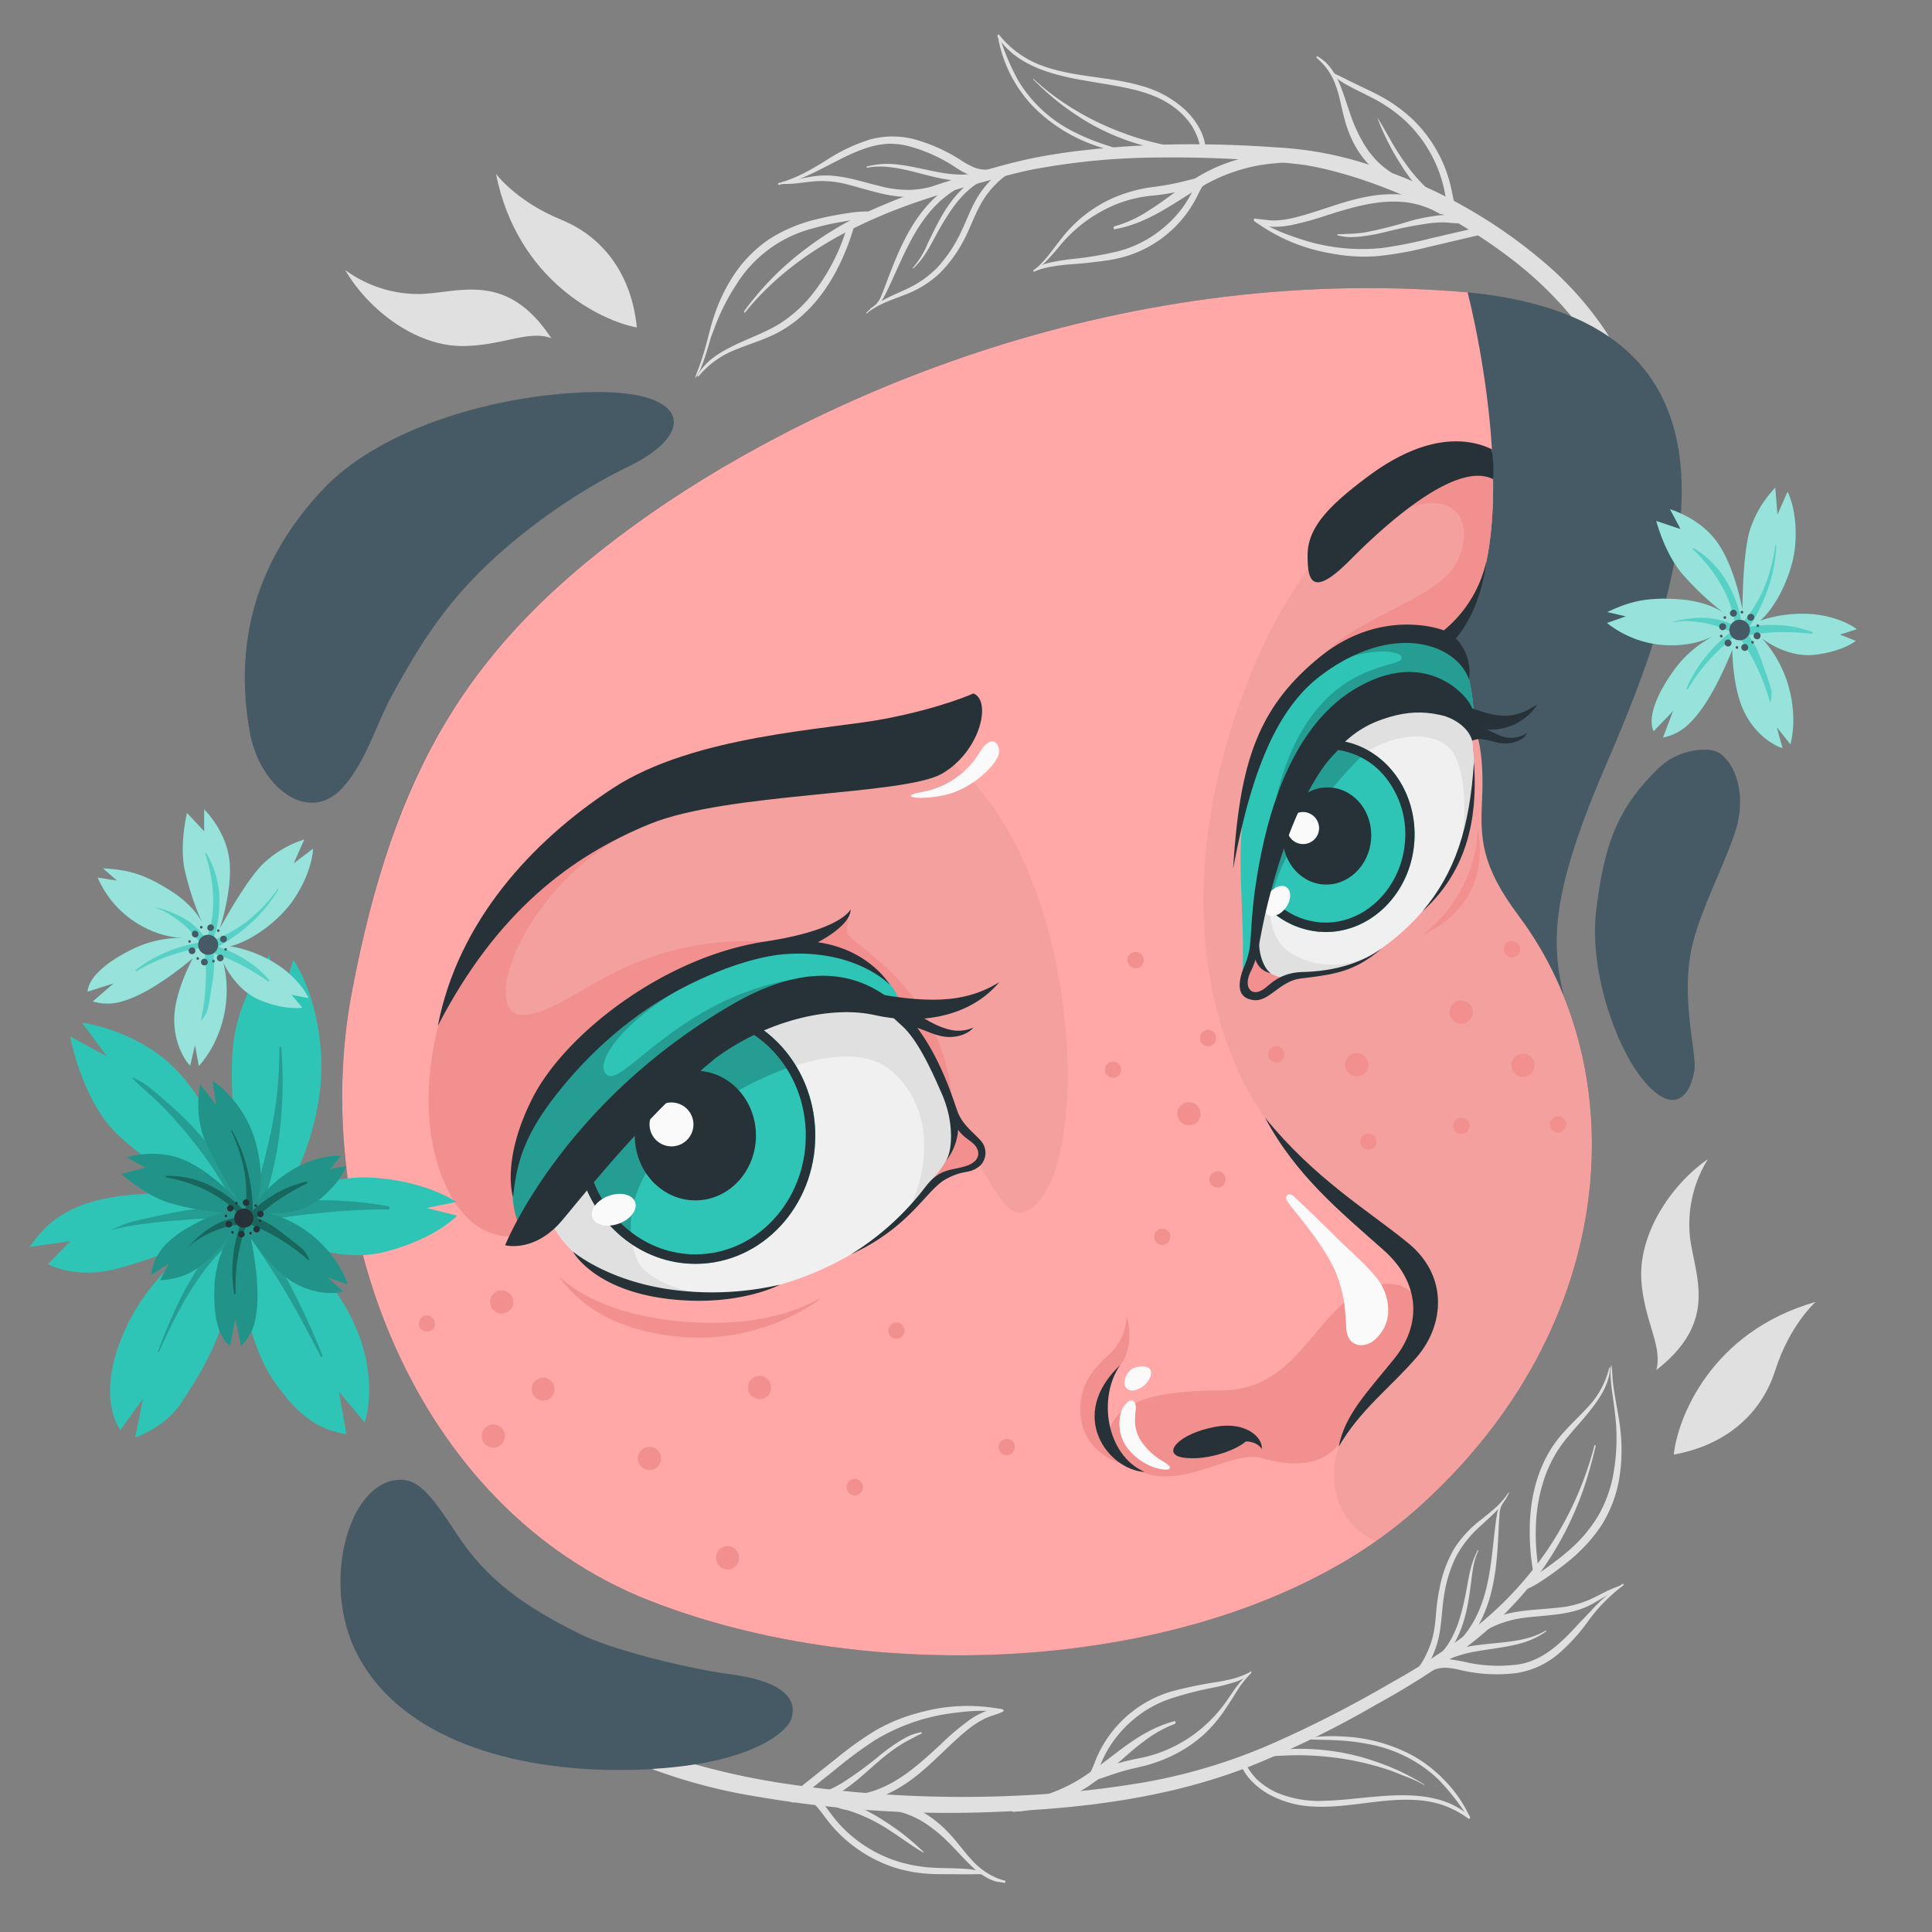 <svg xmlns="http://www.w3.org/2000/svg" viewBox="0 0 500 500"><rect x="0" y="0" width="500" height="500" fill="#808080" stroke="none"/><g id="freepik--Background--inject-143"><g id="freepik--background--inject-143"><path d="M429.6,198.46c-11.57,11-14.48,21-16.48,36.94-1.89,15.09,4.55,34.33,11.59,43.41s12.24,6.87,13.8-1.72c.78-4.24-3.9-19.25-.4-33.06,2.36-9.29,8.34-20.63,11-28.87,3-9.33.09-17.61-4.29-20.36C442.09,193.11,434.33,194,429.6,198.46Z" style="fill:#455a64"></path><path d="M121.75,150.5c-8.2,8.73-13.93,17.75-20.33,29.48-4.09,7.5-6.73,17.35-12.86,24-8.75,9.48-21.4-.21-23.94-14.61-5.27-29.79,6.84-49.74,18.83-62.59,14.15-15.17,42.11-24.08,67.25-25.23,28-1.27,30,10.43,12.13,19.08C147.77,127.91,132.19,139.38,121.75,150.5Z" style="fill:#455a64"></path><path d="M150.14,422.9c-13.89-6.88-24-13.74-31.87-25.82-6.91-10.55-10.25-14.93-16.12-14-12.09,1.85-18.43,25.86-10.58,43.19,10.07,22.23,38,31.53,67.27,31.8,33,.3,44.83-9.37,46-13.33,1.8-6-3.91-9.86-15.81-11.44C176.88,431.65,157.94,426.77,150.14,422.9Z" style="fill:#455a64"></path><path d="M415.88,197.37C435.55,152,459.44,83.27,379.82,75.66l-1.89-.15c-92.38-7.37-171.48,29.7-213.65,60.3-42.46,30.8-62.37,62.77-73.3,121.27S106.34,390,168.1,414.23s151.79,18,198.62-23.75c45-40.13,53.83-93.34,38-132.69C401.28,243.54,401.47,230.66,415.88,197.37Z" style="fill:#455a64"></path></g></g><g id="freepik--Character--inject-143"><g id="freepik--Face--inject-143"><path id="freepik--Skin--inject-143" d="M379.82,75.66c5.11,20.37,14.06,73.59-5.14,88.73,0,0,6.79,5.77,6.79,23.64,0,0,2.76,4.81,2.1,18.63-.5,10.37-.34,17.27,9.53,30.45,29.52,39.41,27.1,105.65-26.38,153.37-46.83,41.78-136.85,48-198.62,23.75S80,315.58,91,257.08s30.84-90.47,73.3-121.27S286.63,67.63,379.82,75.66Z" style="fill:#ffa8a7"></path><path id="freepik--Shadow--inject-143" d="M393.1,237.11c-9.87-13.18-10-20.08-9.53-30.45.66-13.82-2.1-18.63-2.1-18.63,0-17.87-6.79-23.64-6.79-23.64,10-7.92,12.38-26.24,11.6-44.84-18.39-3-46.7,13.49-63.81,58-19.66,51.09-9.83,90.83,4.92,111.75,10.26,15.29,22.81,23.47,35.13,35.44s4.2,23.12.89,26.84-16.36,16.15-17,22.88c-3.59,10.81,1.12,21,9.76,24.36a114.4,114.4,0,0,0,10.51-8.29C420.2,342.76,422.62,276.52,393.1,237.11Z" style="opacity:0.05"></path><path id="freepik--shadow--inject-143" d="M242.1,194.88c12.7,6,27.8,28.92,32.71,63,4.47,30.91-1.5,55.9-11.33,55.9S234,240.6,199.56,251.63s-59,53.6-68.83,42.25S112,249,138.56,224.6,210.9,183.86,242.1,194.88Z" style="opacity:0.05"></path><g id="freepik--Freckles--inject-143"><circle cx="140.57" cy="359.51" r="2.96" style="fill:#f28f8f"></circle><path d="M170.93,376.5a3,3,0,1,1-3.73-1.92A3,3,0,0,1,170.93,376.5Z" style="fill:#f28f8f"></path><path d="M199.42,358.14a3,3,0,1,1-3.72-1.92A3,3,0,0,1,199.42,358.14Z" style="fill:#f28f8f"></path><path d="M381,261a3,3,0,1,1-3.73-1.92A3,3,0,0,1,381,261Z" style="fill:#f28f8f"></path><path d="M397,274.76a3,3,0,1,1-3.72-1.92A3,3,0,0,1,397,274.76Z" style="fill:#f28f8f"></path><path d="M354,274.59a3,3,0,1,1-3.72-1.92A3,3,0,0,1,354,274.59Z" style="fill:#f28f8f"></path><path d="M310.55,287.3a3,3,0,1,1-3.73-1.92A3,3,0,0,1,310.55,287.3Z" style="fill:#f28f8f"></path><path d="M191.14,402.21a3,3,0,1,1-3.73-1.93A3,3,0,0,1,191.14,402.21Z" style="fill:#f28f8f"></path><path d="M132.69,336a3,3,0,1,1-3.73-1.92A3,3,0,0,1,132.69,336Z" style="fill:#f28f8f"></path><path d="M130.52,370.72a3,3,0,1,1-3.73-1.93A3,3,0,0,1,130.52,370.72Z" style="fill:#f28f8f"></path><path d="M234,343.77a2.1,2.1,0,1,1-2.64-1.36A2.1,2.1,0,0,1,234,343.77Z" style="fill:#f28f8f"></path><path d="M393.31,245a2.11,2.11,0,1,1-2.65-1.36A2.11,2.11,0,0,1,393.31,245Z" style="fill:#f28f8f"></path><path d="M332.3,272.21a2.1,2.1,0,1,1-2.64-1.36A2.1,2.1,0,0,1,332.3,272.21Z" style="fill:#f28f8f"></path><path d="M356.17,294.81a2.1,2.1,0,0,1-4,1.28,2.1,2.1,0,1,1,4-1.28Z" style="fill:#f28f8f"></path><path d="M405.24,290.4A2.1,2.1,0,1,1,402.6,289,2.09,2.09,0,0,1,405.24,290.4Z" style="fill:#f28f8f"></path><path d="M262.53,373.85a2.1,2.1,0,1,1-2.64-1.36A2.09,2.09,0,0,1,262.53,373.85Z" style="fill:#f28f8f"></path><path d="M302.81,319.43a2.1,2.1,0,1,1-2.65-1.37A2.1,2.1,0,0,1,302.81,319.43Z" style="fill:#f28f8f"></path><path d="M317.1,304.59a2.1,2.1,0,1,1-2.64-1.36A2.1,2.1,0,0,1,317.1,304.59Z" style="fill:#f28f8f"></path><path d="M290.06,276.21a2.1,2.1,0,1,1-2.64-1.37A2.1,2.1,0,0,1,290.06,276.21Z" style="fill:#f28f8f"></path><path d="M314.64,268a2.09,2.09,0,0,1-1.36,2.64,2.1,2.1,0,1,1,1.36-2.64Z" style="fill:#f28f8f"></path><path d="M295.89,247.82a2.1,2.1,0,1,1-2.64-1.36A2.1,2.1,0,0,1,295.89,247.82Z" style="fill:#f28f8f"></path><path d="M112.48,341.88a2.1,2.1,0,1,1-4,1.28,2.1,2.1,0,0,1,4-1.28Z" style="fill:#f28f8f"></path><path d="M223.23,384.24a2.11,2.11,0,1,1-2.64-1.36A2.1,2.1,0,0,1,223.23,384.24Z" style="fill:#f28f8f"></path><path d="M380.21,290.74a2.1,2.1,0,1,1-2.65-1.36A2.12,2.12,0,0,1,380.21,290.74Z" style="fill:#f28f8f"></path></g><g id="freepik--Eye--inject-143"><path d="M377.46,168.27a14,14,0,0,0-2.78-3.88c10.16-8,12.44-26.69,11.57-45.52-.54,0-1.1,0-1.69.08-14.06,1.13-24.94,14.4-24.94,14.4,18.29-9,22.62,3.08,16.93,12.93-4.91,8.51-24.5,13.35-33.64,22.71,0,0,18.43-11.63,30.95-3C375.12,166.88,376.31,167.62,377.46,168.27Z" style="fill:#f28f8f"></path><path d="M381,184.84l.4-.48c-.43-7.73-2.23-12.78-3.84-15.88-4.22-3.26-9.68-5.94-15.77-5.17-13.91,1.76-34.29,11.6-39.33,42.11-2.85,17.31-.45,26-.82,45.41Z" style="fill:#2EC4B6"></path><path d="M381.41,184.36c-.43-7.73-2.23-12.78-3.84-15.88-3.68-2.84-8.31-5.25-13.48-5.3-11.61,2.22-21.51,10-21.51,10,11.24-6.66,21.88-4.74,19.94-2.41s-23.81,1-32.18,35.42c0,0,16.35-28.77,34.07-26.77a28.69,28.69,0,0,1,15.51,6.6l1.09-1.22Z" style="opacity:0.2"></path><path d="M381,191.69c.57,6.73,1.65,14.95-2.29,26.83S360.74,247.09,346.06,251c0,0-5.06.91-8.84,1.56s-4.92,1.21-6.74,2.76-6.36,3.86-8,1.36,1.34-6.72,2-9.8,1-12.9,3.5-23.58S334.36,195,346.06,186s25.31-9,30.49-3.18C379.69,186.34,381,191.69,381,191.69Z" style="fill:#f0f0f0"></path><path d="M378.69,218.52c3.94-11.88,2.86-20.1,2.29-26.83,0,0-1.29-5.35-4.43-8.85-5.18-5.79-18.79-5.84-30.49,3.18a27.79,27.79,0,0,0-2.57,2.27l2.33,4.12,7.46,2.47c9.24-6,19.52-5.35,22.82,0,4.17,6.7,3.16,22.23,1,27.54A35.75,35.75,0,0,0,378.69,218.52Z" style="fill:#e0e0e0"></path><path d="M329.24,229.09c-1.23,5.58-1.06,14.15,5.12,17.72,6.39,3.69,13.47,3.91,21.05.14a21.31,21.31,0,0,1-8.58,3.86c-5.66,1.34-11.08,1.06-14.53,2.91s-5.56,4.52-8.78,3.26-1.11-5.52,0-8.33S326.63,234.66,329.24,229.09Z" style="fill:#e0e0e0"></path><path d="M324.39,242.15c.65,5,1.69,10.71,9.05,11,0,0-5.07,4-8,4.55s-5-.83-3-5.86A27.47,27.47,0,0,0,324.39,242.15Z" style="fill:#f28f8f"></path><path d="M368.11,235.88c8.44-10,12.25-21.48,13.36-38.84C382.17,208.08,381.59,223.74,368.11,235.88Z" style="fill:#263238"></path><path d="M380.16,175.84c-3.23-9.33-19.75-15.08-38.45-.92-12,9.09-18.25,26.67-22.58,49.93,1.67-26.85,6-41.4,22.31-54.71s32.22-7,32.22-7a32.21,32.21,0,0,0,11-17.86s-1,11.86-7.9,19.94A12.4,12.4,0,0,1,380.16,175.84Z" style="fill:#263238"></path><path d="M366,218.24c-1.13,13.68-12.16,23.94-24.63,22.91A21.68,21.68,0,0,1,326,232.57c2.9-17.27,9.18-31.14,19.47-41C358,192.62,367.14,204.55,366,218.24Z" style="fill:#2EC4B6"></path><path d="M353.28,194.88c-6,5.58-22,23.41-24.64,39.39l-1.25-4s.36-8.62,4.91-20.29a43.52,43.52,0,0,1,12.34-17.62A18.62,18.62,0,0,1,353.28,194.88Z" style="opacity:0.2"></path><path d="M346.36,194.12a19.23,19.23,0,0,1,12.57,7.52A23.56,23.56,0,0,1,363.6,218c-1,11.64-10,20.76-20.49,20.76q-.76,0-1.53-.06a19,19,0,0,1-13-6.84c2.86-16.15,8.83-28.85,17.77-37.78m-.88-2.53c-10.29,9.84-16.57,23.71-19.47,41a21.68,21.68,0,0,0,15.37,8.58c.58,0,1.16.07,1.73.07,11.74,0,21.82-9.93,22.9-23,1.13-13.69-8.06-25.62-20.53-26.65Z" style="fill:#263238"></path><ellipse cx="343.43" cy="216.37" rx="12.58" ry="11.46" transform="translate(99.46 540.77) rotate(-85.27)" style="fill:#263238"></ellipse><path d="M341.36,214.74a4.15,4.15,0,1,1-3.79-4.58A4.21,4.21,0,0,1,341.36,214.74Z" style="fill:#fafafa"></path><path d="M328,236.68c-1.27-.93-1.18-3.26.2-5.2s3.53-2.75,4.8-1.82,1.18,3.27-.2,5.21S329.25,237.62,328,236.68Z" style="fill:#fafafa"></path><path d="M373.86,185.3c4.15,0,9.27,2.8,14.17,5a7.4,7.4,0,0,0,7.22-.64c-1.1,2.34-4.91,3.19-7.64,2.53-3.51-.85-4.47-1.32-6.63-.5C381,191.69,380.19,187.48,373.86,185.3Z" style="fill:#263238"></path><path d="M380,181.47c-3.24-4.38-13.23-12.48-28.79-3.5-18,10.4-23.79,35.24-26.12,50.28-1.3,8.36-1.21,13.72-1.67,17.07a21.36,21.36,0,0,1-1.72,5.51c-1.66,4.69-1.08,7.58,2.84,8s6.71-4.94,12.09-5.59c9.09-1.11,14-1.81,20.94-7.77-4.71,3.37-11.41,5.86-20.3,6.08-5.6.14-8,2.68-9.83,4.14-3.39,2.67-5.79,0-3.83-4.11a22.59,22.59,0,0,0,2-5.92c.67-3.37,1.49-8.12,2.84-13.25,2.2-8.39,9.43-35.34,24.39-44s25.9-3.06,28.72-.38A9.32,9.32,0,0,0,380,181.47Z" style="fill:#263238"></path><path d="M354.34,187.49c10.11-4.31,16.5-4.1,27.13.54,4.14,1.81,12.18.83,16.39-5.71-6.56,4.21-10.33,3.78-21.31-.75C369.55,178.68,359,182.65,354.34,187.49Z" style="fill:#263238"></path><path d="M325.87,243.25c-.2,3.83,1.34,7.5,3,8.62-2.42-.53-3.84-2.19-4.37-5S325.87,243.25,325.87,243.25Z" style="fill:#263238"></path><path d="M382.42,214.4c.17,6.57-3.18,19-14.31,27.59C381,236,384.48,225.24,382.42,214.4Z" style="fill:#f28f8f"></path><path d="M386.41,124c-8.8-4.46-25.25,9.09-37,20.93-9.9,10-11.09,5.32-11-1.46s5.12-12.4,15.87-20.35c16.48-12.19,27.34-9,31.77-6.87A33.49,33.49,0,0,1,386.41,124Z" style="fill:#263238"></path></g><g id="freepik--Nose--inject-143"><path d="M291.5,340.58c1.18,2.78,1.36,9-1.56,12.66s-6.36,10.48-4,17.28,5.15,8.51,5.15,8.51-11.46-2.51-11.49-14.19c0-9.26,6.24-12.55,8.95-15.92A13.45,13.45,0,0,0,291.5,340.58Z" style="fill:#f28f8f"></path><path d="M346.69,373.36c-3.44,5.13-10.32,6.83-20.13,4s-27.38,14.8-39.75-4.23c0-9.52,9.65-13.25,29.42-13.31s23.85-20.57,37.26-26.24,18.23,8.47,13.23,14.19C359.27,356.33,350.13,365.48,346.69,373.36Z" style="fill:#f28f8f"></path><path d="M327.39,289.25c7.92,14.94,19.66,24.5,30.68,34.27,9.5,8.43,9.93,19.23,2.79,28.08s-12.77,14.47-14.41,22.81c5.68-9.74,13.31-15.17,20.27-23.26s8.28-20.79-2.27-29.43C354.17,313.3,340.38,305.23,327.39,289.25Z" style="fill:#263238"></path><path d="M326.54,375c.34-2.94-4.08-7.21-12-5.75-9.5,1.75-14,7-8.54,7.94s13.21-1.43,16.43-4.14C322.44,373,325.29,373,326.54,375Z" style="fill:#263238"></path><path d="M289.94,353.24c-5.86,8.29-3.76,23.26,6.27,27.7C286.83,380.41,276,366.37,289.94,353.24Z" style="fill:#263238"></path><path d="M300.37,377.83a11.58,11.58,0,0,1,2.33,1.64c.69,1.66-3.62.47-4.13.25a15,15,0,0,1-7.27-5.64A10.68,10.68,0,0,1,290,366c.38-1.89,2.5-4.82,3.71-2.95a3.73,3.73,0,0,1,.15,2.24c-.24,2.71-.26,4.68,1.23,7.33A17.6,17.6,0,0,0,300.37,377.83Z" style="fill:#fafafa"></path><path d="M355.82,330.2a13.48,13.48,0,0,1,3.45,8.61,10,10,0,0,1-3.71,8.1,5.26,5.26,0,0,1-3.89,1.2,3.7,3.7,0,0,1-3-2.86,5.54,5.54,0,0,1-.23-1.4c-.16-2.18-.26-4.33-.53-6.5a35.2,35.2,0,0,0-2.73-9.24c-2.59-5.14-5.45-8.81-9-13.33-2.21-2.78-3.36-4-3.31-4.81.07-1.19,1.31-1,1.95-.36q5.63,5.25,11.07,10.69C349.15,323.58,352.89,326.6,355.82,330.2Z" style="fill:#fafafa"></path><path d="M291.05,357.83a2.27,2.27,0,0,0,.11.86,1.9,1.9,0,0,0,1.64,1.16,3.79,3.79,0,0,0,2-.48,5.53,5.53,0,0,0,3-3.35,2,2,0,0,0-.1-1.53c-.75-1.26-3.36-.89-4.51-.36A4.51,4.51,0,0,0,291.05,357.83Z" style="fill:#fafafa"></path></g><g id="freepik--eye--inject-143"><path d="M170.07,212.53c-33,11.18-47.58,50.88-34.42,50.13,12.61-.73,26-20.67,62.46-19,0,0-70.09,34.84-62.46,75.8,0,0-11.9,4.16-19.67-11.35-12-24,.13-56.67,7.63-66.85C145.48,211.56,170.07,212.53,170.07,212.53Z" style="fill:#f28f8f"></path><path d="M206.5,243.25c6.49-2.54,11.08-3.9,13.66-7.93a16.22,16.22,0,0,0-.93,5.9c.11,3.29,26.78,14.51,27.36,47.33C246.59,288.55,240.29,256.59,206.5,243.25Z" style="fill:#f28f8f"></path><path d="M233.12,261.07s-.13-11.33-20.65-15.45S160.18,258.17,146.88,274s-18.22,33.63-11.23,45.41c0,0,25.93-44.45,60.91-58.45C220.74,251.3,233.12,261.07,233.12,261.07Z" style="fill:#2EC4B6"></path><path d="M174.64,256.78c-14.41,8.71-21.37,19.06-17.33,21.54s18.91-19.7,47.17-24.71c0,0-21.38,11.12-38.4,28.92a360.88,360.88,0,0,0-30.43,36.89s-6.62-7.11,0-27.19S163.55,259.4,174.64,256.78Z" style="opacity:0.2"></path><path d="M141.91,314.65c2.61,6.47,10.11,16.54,29.68,19.85s43.91-3,63-20.41c0,0,6.61-8.52,8.61-9.6,3.6-1.94,6.57-1,9.14-3.05s2.32-5.07,0-6.68-4.09-3.19-6.26-8.64-6.93-24.34-20-27.74-31.66.9-49.1,14.15S141.91,314.65,141.91,314.65Z" style="fill:#f0f0f0"></path><path d="M243.18,304.49c3.6-1.94,6.57-1,9.14-3.05s2.32-5.07,0-6.68-4.09-3.19-6.26-8.64-6.93-24.34-20-27.74-31.66.9-49.1,14.15-35,42.12-35,42.12c2.61,6.47,10.11,16.54,29.68,19.85a64.28,64.28,0,0,0,16.65.52c-9.63.68-21.62-3.64-23.69-9.57-2.17-6.25-3.31-18.24,10.43-31.57s43.23-27,55.33-17,9.94,26.92,4.26,37.24C234.57,314.09,241.18,305.57,243.18,304.49Z" style="fill:#e0e0e0"></path><path d="M246.59,288.55c.52,3.8,1.18,10.45-6.23,17.53a19.39,19.39,0,0,1,6.09-2.72c3-.58,7.65-1.7,7.72-4.64s-1.93-3.8-4-6S246.59,288.55,246.59,288.55Z" style="fill:#f28f8f"></path><path d="M148.26,323.89s8.55,7.33,24.58,9.73a78.22,78.22,0,0,0,29-1.15s-11.09,6-29.58,3.61C153.39,333.62,148.26,323.89,148.26,323.89Z" style="fill:#263238"></path><path d="M132.77,309.74c.83-6.79,1.77-14.27,10.55-25.62a107,107,0,0,1,22.45-21.82c12-8.5,27.52-14.68,37.51-15.38,18.33-1.29,27,7.94,27,7.94s-5.29-9.13-18.64-11c0,0,8.57-4.29,8.49-8.51,0,0-2.32,5.32-22,8.3-26.63,4-52.08,24.28-60.3,40.5S132.77,309.74,132.77,309.74Z" style="fill:#263238"></path><path d="M150,302.39c3.52,14.2,15.6,24.66,30,24.66,17.12,0,31-14.85,31-33.17,0-12.81-6.78-23.92-16.72-29.45C194.24,264.43,165.66,275.91,150,302.39Z" style="fill:#2EC4B6"></path><path d="M194.24,264.43A105.12,105.12,0,0,0,163.82,285,205.41,205.41,0,0,0,150,302.49a33.12,33.12,0,0,0,13.64,19.58c-1.27-6.7-.24-17,11.32-28.19,7.44-7.22,19.49-14.54,30.91-18.15A32,32,0,0,0,194.24,264.43Z" style="opacity:0.2"></path><path d="M194.08,267.14c8.95,5.47,14.46,15.61,14.46,26.74,0,17-12.82,30.75-28.58,30.75-12.63,0-23.75-8.94-27.36-21.86,13.43-22,36.3-33.29,41.48-35.63m.16-2.71s-28.58,11.48-44.25,38c3.52,14.2,15.6,24.66,30,24.66,17.12,0,31-14.85,31-33.17,0-12.81-6.78-23.92-16.72-29.45Z" style="fill:#263238"></path><ellipse cx="179.96" cy="293.88" rx="15.68" ry="16.78" style="fill:#263238"></ellipse><path d="M153.31,315.09c-.71-2,1.18-4.49,4.23-5.6s6.11-.39,6.83,1.6-1.17,4.49-4.23,5.59S154,317.07,153.31,315.09Z" style="fill:#fafafa"></path><path d="M179.46,291a5.68,5.68,0,1,1-5.68-5.68A5.68,5.68,0,0,1,179.46,291Z" style="fill:#fafafa"></path><path d="M220.17,324.66c15.33-7,19.51-16.64,24.51-19.43s6-1.11,9-3.58a4.68,4.68,0,0,0,.34-6.21c-1.64-2-4.5-3.89-6-7.24-2-4.51-14-53.93-58.29-28.38s-59,62.44-59,62.44,7.55,2.08,14.75-6.43,35.39-44.52,57.55-53.17c20.58-8,25.57-1.54,30.42,2.83s9.21,14.86,13,24.05c1.85,4.56,4.07,5,5.68,6.67s1.71,4.39-2.28,5.6-6.54.58-10.19,5.14A71.29,71.29,0,0,1,220.17,324.66Z" style="fill:#263238"></path><path d="M244.17,284.12c2.53,6.28,2.41,13.17.72,16.23A14.62,14.62,0,0,0,248,291Z" style="fill:#263238"></path><path d="M185.35,273.7c14.21-10.3,30.65-13.36,41-11s24.08,1.24,32.26-8.52c-9.15,5.68-19.18,5.55-35.59,2.28S191,266.24,185.35,273.7Z" style="fill:#263238"></path><path d="M232.29,261c4.68.32,7.75,3.9,12.93,5.32a9.55,9.55,0,0,0,6.7-.39c-1.56,1.89-4.53,2.57-6.75,2.43-3.6-.22-6.74-2.48-9.9-2.84A6.36,6.36,0,0,0,232.29,261Z" style="fill:#263238"></path><path d="M144.6,330.27c5.64,5.4,16.57,10.7,33.36,11.86,11.77.82,23.92-.36,34.51-6.23-2.14,2-16.1,11.32-34.52,10.19C158,344.87,149,336.46,144.6,330.27Z" style="fill:#f28f8f"></path><path d="M251.92,179.46c4.85,1.92,1.72,15.07-8.11,20.75S188.29,205,168.1,213.27s-39.5,22.61-54.79,52.22c5.21-27,24.34-47.83,45.39-61.56s55.61-15.07,70.36-17.91S251.92,179.46,251.92,179.46Z" style="fill:#263238"></path><path d="M253.64,194.53a21.78,21.78,0,0,1-14.75,10.38c-7.47,1.34-.27,2.42,6.46.63s13.21-8.17,13.21-11S256.21,190.34,253.64,194.53Z" style="fill:#fafafa"></path></g></g></g><g id="freepik--Plants--inject-143"><g id="freepik--Flower--inject-143"><path d="M71.58,311.42c6.88-7.86,12.25-24.74,11.55-37.88-.89-16.7-7.24-25.15-7.24-25.15l-3.34,11.49-2.83-12.6s-7.87,10.24-9.35,22.87,2,37.27,2,37.27-6.29-19.53-16.42-30.21-24.72-12.56-24.72-12.56l6.38,8.7-9.45-5.12s3,16.68,12.44,25.54,25.59,17.84,25.59,17.84-6.36-4-23-2.32-22.08,8.44-25.5,13.44l10.51-1.52-5.81,5.94s7.07,4.09,18.19,1.12a167.53,167.53,0,0,0,22.17-7.95s-12.23,8-19,21-6.29,23.05-2.62,28.8L37,362l-2,10s7.63-2.41,11.93-9c4.88-7.5,12.81-18.88,13.92-38.06,0,0,2.46,21.17,9.69,31.93s12.95,13.24,19.12,14.31l-1.94-11,6.62,7.94s2.65-6.61.1-17.52c-2.83-12.07-11.73-23.33-20.82-30.88,0,0,12.81,7.69,26.11,4.23s18.57-9.36,18.57-9.36l-7.9-1.95,7.71-1.58s-7.75-5.42-21.56-6.27C82.5,303.91,71.58,311.42,71.58,311.42Z" style="fill:#2EC4B6"></path><path d="M100.55,312.19a96.76,96.76,0,0,0-18.84-1.55c-3.41.1-6.82.43-10.21.87-1.17.15-2.33.33-3.49.53q.9-2.73,1.67-5.51A94.33,94.33,0,0,0,72.11,295a111.15,111.15,0,0,0,.69-23.84c0-.54-.51-.25-.51.16a100.76,100.76,0,0,1-2.49,23c-.84,3.77-1.73,7.5-2.88,11.19-.58,1.87-1.24,3.71-1.92,5.54l-.46,1.24c-.66-1.25-1.34-2.48-2.06-3.69q-2.61-4.43-5.66-8.59a87,87,0,0,0-13.48-14.63c-2.72-2.34-5.63-5.11-9-6.52-.07,0-.11.12-.07.16A63.11,63.11,0,0,0,39,283.43c1.55,1.44,3.07,2.91,4.52,4.45,2.78,2.95,5.38,6.08,7.86,9.29A93.91,93.91,0,0,1,58,307q1.52,2.57,2.88,5.22c.23.45.45.93.66,1.41-.41-.11-.82-.22-1.23-.31a27.27,27.27,0,0,0-4.59-.55,40.9,40.9,0,0,0-8.83.69c-3,.55-6,1.21-9,1.86-1.51.33-3,.66-4.53,1.12s-2.89,1.14-4.34,1.73c0,0-.06.11,0,.1a72.79,72.79,0,0,1,9.19-1.66c3.1-.44,6.22-.64,9.35-.88a70.64,70.64,0,0,1,8.48-.32,26.37,26.37,0,0,1,4.24.5,13.84,13.84,0,0,1,1.67.48c-10.71,8.32-16.34,20.9-21.06,33.25-.09.23.13.48.26.19,5.26-11.6,11.4-23.79,22.19-31.19a1,1,0,0,0,.18-.17c3.5,4.95,6.85,10,10,15.22,3.42,5.68,6.42,11.57,9.54,17.42.19.36.45-.19.36-.42a199.1,199.1,0,0,0-16.56-32.37,1.2,1.2,0,0,0,.1-.63,5.55,5.55,0,0,0-.28-1.27c1-.21,2.06-.51,2.69-.63,1.89-.35,3.78-.68,5.67-.95,2.65-.39,5.32-.66,8-.93a158.21,158.21,0,0,1,17.55-.91C100.79,313,100.88,312.25,100.55,312.19Z" style="opacity:0.2"></path><path d="M66.84,310.54c1.52-5.24.36-14.41-2.86-20.47-4.1-7.71-9-10.32-9-10.32l.94,6.18-4.11-5.35a27.39,27.39,0,0,0,.6,12.89c2.08,6.31,9.14,17.2,9.14,17.2S54.32,302.81,47.18,300s-14.46-.51-14.46-.51l4.93,2.71-6.23,1.61s5.71,5.29,12.13,7.41a71.89,71.89,0,0,0,14.74,2.7s-2.59-.38-10.11,4.08-8.6,8.85-9.12,12l4.64-3-2.26,4.28a17.73,17.73,0,0,0,10.25-3.46,32.33,32.33,0,0,0,7.48-7.61A28.09,28.09,0,0,0,55.5,333c-.33,7.65,1.07,13.35,4.06,15.27l1.34-6.94,1.5,7a12.85,12.85,0,0,0,3.53-6.23c1.25-5.14.81-12.5-1-21.67,0,0,5,7.83,10.82,11.33s11.28,3.07,13.12,2.5l-4.06-3.61,5.21,1.74a26.79,26.79,0,0,0-4.6-8.05A30.28,30.28,0,0,0,69.61,314s7.75.82,13.29-3.74,6.73-8.52,6.73-8.52l-4.17.82,2.79-3.41s-4.64-.54-11.07,2.74A32.31,32.31,0,0,0,66.84,310.54Z" style="fill:#2EC4B6"></path><path d="M66.84,310.54c1.52-5.24.36-14.41-2.86-20.47-4.1-7.71-9-10.32-9-10.32l.94,6.18-4.11-5.35a27.39,27.39,0,0,0,.6,12.89c2.08,6.31,9.14,17.2,9.14,17.2S54.32,302.81,47.18,300s-14.46-.51-14.46-.51l4.93,2.71-6.23,1.61s5.71,5.29,12.13,7.41a71.89,71.89,0,0,0,14.74,2.7s-2.59-.38-10.11,4.08-8.6,8.85-9.12,12l4.64-3-2.26,4.28a17.73,17.73,0,0,0,10.25-3.46,32.33,32.33,0,0,0,7.48-7.61A28.09,28.09,0,0,0,55.5,333c-.33,7.65,1.07,13.35,4.06,15.27l1.34-6.94,1.5,7a12.85,12.85,0,0,0,3.53-6.23c1.25-5.14.81-12.5-1-21.67,0,0,5,7.83,10.82,11.33s11.28,3.07,13.12,2.5l-4.06-3.61,5.21,1.74a26.79,26.79,0,0,0-4.6-8.05A30.28,30.28,0,0,0,69.61,314s7.75.82,13.29-3.74,6.73-8.52,6.73-8.52l-4.17.82,2.79-3.41s-4.64-.54-11.07,2.74A32.31,32.31,0,0,0,66.84,310.54Z" style="opacity:0.25"></path><path d="M75.44,308.42a43.18,43.18,0,0,1,4-2.12c.16-.07.22-.58,0-.52a33.34,33.34,0,0,0-4.24,1.28A29.45,29.45,0,0,0,71,309.12a35.38,35.38,0,0,0-5.6,4.14c0-1.07,0-2.14-.12-3.08a46.13,46.13,0,0,0-1-6.5A37.3,37.3,0,0,0,60,292.54c-.08-.13-.2.12-.16.22a40.47,40.47,0,0,1,3.59,11.63,35.75,35.75,0,0,1,.29,5.76c0,1.17-.16,2.37-.24,3.57a28.39,28.39,0,0,0-8.08-6.37,23.78,23.78,0,0,0-12.43-3c-.11,0-.19.3-.06.33a38.45,38.45,0,0,1,12,4.19,29,29,0,0,1,5.07,3.58A27.93,27.93,0,0,1,62.36,315a17.87,17.87,0,0,0-2.36.39,16.08,16.08,0,0,0-4.08,1.48,21.11,21.11,0,0,0-3.57,2.34q-.9.74-1.74,1.53c-.65.61-1.2,1.33-1.86,1.92,0,0,0,.14,0,.08a15.38,15.38,0,0,1,3.67-2.66,26.31,26.31,0,0,1,3.68-1.74,24.65,24.65,0,0,1,4.13-1.18,16.69,16.69,0,0,1,2-.27,36.25,36.25,0,0,0-1.64,17.86c.06.37.41.09.4-.17a46.44,46.44,0,0,1,2.81-17.74h.13l.25.29c.37.42.64.23.79-.13a41.09,41.09,0,0,1,7.43,3.68,50.8,50.8,0,0,1,7.48,5.49c.08.08.15-.12.13-.17a7,7,0,0,0-2.5-3.42c-1.38-1.16-2.84-2.21-4.25-3.34a29.77,29.77,0,0,0-6.81-4.13,40.83,40.83,0,0,1,5.28-4.35C72.94,309.94,74.18,309.15,75.44,308.42Z" style="opacity:0.3"></path><path d="M65.57,315.13a2.47,2.47,0,1,1-2.6-2.34A2.47,2.47,0,0,1,65.57,315.13Z" style="fill:#263238"></path><path d="M64.51,311.2a.84.84,0,1,1-.88-.79A.84.84,0,0,1,64.51,311.2Z" style="fill:#263238"></path><path d="M60.46,312.65a.84.84,0,1,1-.88-.79A.83.83,0,0,1,60.46,312.65Z" style="fill:#263238"></path><path d="M60.06,316.79a.84.84,0,1,1-.88-.8A.84.84,0,0,1,60.06,316.79Z" style="fill:#263238"></path><path d="M63.32,319.35a.84.84,0,1,1-.88-.79A.83.83,0,0,1,63.32,319.35Z" style="fill:#263238"></path><path d="M67.25,318.08a.84.84,0,1,1-.89-.79A.84.84,0,0,1,67.25,318.08Z" style="fill:#263238"></path><path d="M68.23,314.15a.84.84,0,1,1-.88-.8A.84.84,0,0,1,68.23,314.15Z" style="fill:#263238"></path><path d="M66.52,312a.32.32,0,0,1-.31.34.32.32,0,0,1-.34-.3.33.33,0,0,1,.31-.35A.32.32,0,0,1,66.52,312Z" style="fill:#263238"></path><path d="M61.54,311.36a.33.33,0,1,1-.34-.31A.32.32,0,0,1,61.54,311.36Z" style="fill:#263238"></path><path d="M58.79,314.65a.32.32,0,0,1-.31.34.31.31,0,0,1-.34-.3.33.33,0,0,1,.3-.35A.33.33,0,0,1,58.79,314.65Z" style="fill:#263238"></path><path d="M60.5,318.9a.33.33,0,1,1-.34-.31A.32.32,0,0,1,60.5,318.9Z" style="fill:#263238"></path><path d="M65.16,319.14a.33.33,0,1,1-.34-.31A.32.32,0,0,1,65.16,319.14Z" style="fill:#263238"></path><path d="M67.63,316a.33.33,0,0,1-.65,0,.32.32,0,0,1,.3-.34A.33.33,0,0,1,67.63,316Z" style="fill:#263238"></path></g><g id="freepik--flower--inject-143"><path d="M59.5,244.89c5.35-1.17,12.88-6.61,16.68-12.37C81,225.19,81,219.65,81,219.65l-5,3.81,2.74-6.2A27.4,27.4,0,0,0,67.64,224c-4.57,4.87-10.78,16.34-10.78,16.34s3.43-10.2,2.49-17.86-6.51-13-6.51-13l0,5.66L48.4,210.4s-1.91,7.58-.69,14.27A72.73,72.73,0,0,0,52.42,239s-1.77-4.32-8.1-8.36c-7.4-4.74-11.56-5.52-17.65-5.91l3.61,3.17-5-.79A26,26,0,0,0,37,239.81a24.3,24.3,0,0,0,10.31,2.94,28.29,28.29,0,0,0-13.13,2.95c-6.91,3.4-11.26,7.37-11.51,10.94l6.77-2.16-5.42,4.68a12.88,12.88,0,0,0,7.18.11C36.38,257.9,42.66,254,49.9,248c0,0-4.48,8.2-4.78,15s2.72,11.43,4.1,12.78l1.24-5.32,1,5.43A27,27,0,0,0,56.32,268,30.45,30.45,0,0,0,57.77,249s3,7.23,9.7,9.92,10.75,1.84,10.75,1.84l-2.72-3.28,4.34.82s-1.75-4.36-7.74-8.45A32.63,32.63,0,0,0,59.5,244.89Z" style="fill:#2EC4B6"></path><path d="M59.5,244.89c5.35-1.17,12.88-6.61,16.68-12.37C81,225.19,81,219.65,81,219.65l-5,3.81,2.74-6.2A27.4,27.4,0,0,0,67.64,224c-4.57,4.87-10.78,16.34-10.78,16.34s3.43-10.2,2.49-17.86-6.51-13-6.51-13l0,5.66L48.4,210.4s-1.91,7.58-.69,14.27A72.73,72.73,0,0,0,52.42,239s-1.77-4.32-8.1-8.36c-7.4-4.74-11.56-5.52-17.65-5.91l3.61,3.17-5-.79A26,26,0,0,0,37,239.81a24.3,24.3,0,0,0,10.31,2.94,28.29,28.29,0,0,0-13.13,2.95c-6.91,3.4-11.26,7.37-11.51,10.94l6.77-2.16-5.42,4.68a12.88,12.88,0,0,0,7.18.11C36.38,257.9,42.66,254,49.9,248c0,0-4.48,8.2-4.78,15s2.72,11.43,4.1,12.78l1.24-5.32,1,5.43A27,27,0,0,0,56.32,268,30.45,30.45,0,0,0,57.77,249s3,7.23,9.7,9.92,10.75,1.84,10.75,1.84l-2.72-3.28,4.34.82s-1.75-4.36-7.74-8.45A32.63,32.63,0,0,0,59.5,244.89Z" style="fill:#fff;opacity:0.5"></path><path d="M65.51,251.46c1.27.79,2.6,1.57,3.78,2.48.14.11.62-.08.45-.26a33.45,33.45,0,0,0-3.17-3.13,30.37,30.37,0,0,0-3.8-2.65A35.18,35.18,0,0,0,56.42,245c.95-.5,1.86-1.09,2.66-1.59a46.33,46.33,0,0,0,5.26-4,37.33,37.33,0,0,0,7.72-9.22c.08-.14-.2-.12-.27,0a40.27,40.27,0,0,1-8.53,8.76,35.21,35.21,0,0,1-4.94,3c-1,.54-2.17,1-3.26,1.5a28.57,28.57,0,0,0,1.73-10.2,23.88,23.88,0,0,0-3.36-12.39c-.06-.1-.36,0-.32.1a38.66,38.66,0,0,1,2.07,12.57,30.17,30.17,0,0,1-.72,6.21,30.07,30.07,0,0,1-1.05,3.38,20.21,20.21,0,0,0-1.48-1.9,16,16,0,0,0-3.27-2.88,20.79,20.79,0,0,0-3.78-2c-.72-.3-1.42-.61-2.16-.84a15,15,0,0,0-2.62-.68c-.05,0-.13,0-.06.06a15.05,15.05,0,0,1,4.11,1.95,27,27,0,0,1,3.32,2.41,25.84,25.84,0,0,1,3,3.08,17.53,17.53,0,0,1,1.2,1.63A36.36,36.36,0,0,0,35.14,251c-.3.23.12.4.34.27a46.75,46.75,0,0,1,17-6.05,1.05,1.05,0,0,0,.07.11l-.14.36c-.19.52.11.68.5.63a40.67,40.67,0,0,1,.32,8.33A49.59,49.59,0,0,1,52,263.93c0,.11.18.08.22,0A7,7,0,0,0,54,260.11c.36-1.77.59-3.57.9-5.35a29.82,29.82,0,0,0,.37-8,41.75,41.75,0,0,1,6.37,2.56C63,250,64.26,250.7,65.51,251.46Z" style="fill:#2EC4B6;opacity:0.6"></path><path d="M55.23,246.71a2.59,2.59,0,1,1,.84-3.56A2.59,2.59,0,0,1,55.23,246.71Z" style="fill:#455a64"></path><path d="M58.3,243.77a.86.86,0,0,1-1.2-.28.88.88,0,0,1,.28-1.21.89.89,0,0,1,1.21.29A.88.88,0,0,1,58.3,243.77Z" style="fill:#455a64"></path><path d="M54.94,240.79a.88.88,0,0,1-1.2-.29.88.88,0,0,1,1.49-.92A.88.88,0,0,1,54.94,240.79Z" style="fill:#455a64"></path><path d="M51,242.49a.88.88,0,0,1-1.2-.29A.86.86,0,0,1,50,241a.88.88,0,0,1,1.21.28A.89.89,0,0,1,51,242.49Z" style="fill:#455a64"></path><path d="M50.23,246.76a.88.88,0,1,1-.92-1.49.88.88,0,0,1,.92,1.49Z" style="fill:#455a64"></path><path d="M53.36,249.72a.88.88,0,0,1-1.21-.28.89.89,0,0,1,.29-1.21.88.88,0,0,1,1.2.29A.86.86,0,0,1,53.36,249.72Z" style="fill:#455a64"></path><path d="M57.46,248.66a.89.89,0,0,1-1.21-.29.88.88,0,0,1,.29-1.2.86.86,0,0,1,1.2.28A.88.88,0,0,1,57.46,248.66Z" style="fill:#455a64"></path><path d="M58.57,246a.36.36,0,0,1-.47-.11.34.34,0,1,1,.47.11Z" style="fill:#455a64"></path><path d="M56.67,241.13a.34.34,0,1,1,.11-.47A.34.34,0,0,1,56.67,241.13Z" style="fill:#455a64"></path><path d="M52.27,240.25a.34.34,0,1,1,.11-.47A.34.34,0,0,1,52.27,240.25Z" style="fill:#455a64"></path><path d="M49.23,243.94a.33.33,0,0,1-.35-.57.33.33,0,1,1,.35.57Z" style="fill:#455a64"></path><path d="M51.35,248.34a.34.34,0,1,1,.11-.47A.34.34,0,0,1,51.35,248.34Z" style="fill:#455a64"></path><path d="M55.42,249.05a.33.33,0,0,1-.46-.11.34.34,0,0,1,.11-.47.33.33,0,0,1,.46.11A.34.34,0,0,1,55.42,249.05Z" style="fill:#455a64"></path></g><g id="freepik--flower--inject-143"><path d="M455.52,160.64c4.27-3.68,8.43-12.29,9.05-19.36.8-9-1.95-14-1.95-14L460,133.17l-.56-6.95a28.19,28.19,0,0,0-6.73,11.51c-1.76,6.64-1.77,20.07-1.77,20.07s-1.88-10.91-6.48-17.4-12.25-8.58-12.25-8.58l2.75,5.13-6.31-2.12s2,7.8,6.35,13.26a74.3,74.3,0,0,0,11.25,10.64s-3.71-3-11.42-3.61c-9-.66-13.16.66-18.86,3.28l4.81,1.11-4.88,1.72A26.75,26.75,0,0,0,432.7,167a24.93,24.93,0,0,0,10.77-2.38,29.1,29.1,0,0,0-10.44,9.1c-4.6,6.45-6.6,12.18-5.08,15.53L433,184l-2.61,6.88a13.32,13.32,0,0,0,6.56-3.4c4-3.76,7.74-10.39,11.37-19.33,0,0,0,9.61,3,15.91s8.06,9,10,9.56l-1.49-5.41,3.54,4.44a27.7,27.7,0,0,0,.55-9.58A31.36,31.36,0,0,0,456,165.21s6.26,5.08,13.62,4.24,10.64-3.59,10.64-3.59l-4.07-1.64,4.34-1.38s-3.72-3.09-11.15-3.87A33.53,33.53,0,0,0,455.52,160.64Z" style="fill:#2EC4B6"></path><path d="M455.52,160.64c4.27-3.68,8.43-12.29,9.05-19.36.8-9-1.95-14-1.95-14L460,133.17l-.56-6.95a28.19,28.19,0,0,0-6.73,11.51c-1.76,6.64-1.77,20.07-1.77,20.07s-1.88-10.91-6.48-17.4-12.25-8.58-12.25-8.58l2.75,5.13-6.31-2.12s2,7.8,6.35,13.26a74.3,74.3,0,0,0,11.25,10.64s-3.71-3-11.42-3.61c-9-.66-13.16.66-18.86,3.28l4.81,1.11-4.88,1.72A26.75,26.75,0,0,0,432.7,167a24.93,24.93,0,0,0,10.77-2.38,29.1,29.1,0,0,0-10.44,9.1c-4.6,6.45-6.6,12.18-5.08,15.53L433,184l-2.61,6.88a13.32,13.32,0,0,0,6.56-3.4c4-3.76,7.74-10.39,11.37-19.33,0,0,0,9.61,3,15.91s8.06,9,10,9.56l-1.49-5.41,3.54,4.44a27.7,27.7,0,0,0,.55-9.58A31.36,31.36,0,0,0,456,165.21s6.26,5.08,13.62,4.24,10.64-3.59,10.64-3.59l-4.07-1.64,4.34-1.38s-3.72-3.09-11.15-3.87A33.53,33.53,0,0,0,455.52,160.64Z" style="fill:#fff;opacity:0.5"></path><path d="M464.17,163.65c1.54.09,3.12.15,4.64.39.18,0,.51-.37.28-.45a34.06,34.06,0,0,0-4.4-1.29,31.41,31.41,0,0,0-4.74-.54,36.05,36.05,0,0,0-7.19.44c.61-.92,1.16-1.89,1.63-2.74a48.46,48.46,0,0,0,2.82-6.18,38.45,38.45,0,0,0,2.48-12.12c0-.17-.25,0-.26.09A42.18,42.18,0,0,1,456,153.36a37.83,37.83,0,0,1-3,5.16c-.68,1-1.49,2-2.22,2.95a29.52,29.52,0,0,0-3.42-10.07,24.51,24.51,0,0,0-9.1-9.58c-.1-.06-.34.15-.24.24a40.1,40.1,0,0,1,8,10.38,30.47,30.47,0,0,1,2.38,6,29.24,29.24,0,0,1,.7,3.57,21.76,21.76,0,0,0-2.26-1,16.79,16.79,0,0,0-4.38-1,20.88,20.88,0,0,0-4.4,0c-.8.08-1.58.14-2.37.29a15,15,0,0,0-2.7.67c-.05,0-.1.1,0,.08a15.23,15.23,0,0,1,4.67-.24,26.74,26.74,0,0,1,4.18.56,25,25,0,0,1,4.23,1.31,18,18,0,0,1,1.89.88,37.48,37.48,0,0,0-11.49,14.56c-.15.36.31.31.44.08a48.19,48.19,0,0,1,12.43-13.79l.12.07c0,.13,0,.26.05.39.08.57.43.56.76.33a42.67,42.67,0,0,1,4.37,7.38,52.49,52.49,0,0,1,3.39,9c0,.12.2,0,.21-.07a7.14,7.14,0,0,0-.25-4.38c-.54-1.78-1.21-3.52-1.8-5.28a30.77,30.77,0,0,0-3.57-7.42,42.52,42.52,0,0,1,7-.8C461.15,163.55,462.67,163.56,464.17,163.65Z" style="fill:#2EC4B6;opacity:0.6"></path><path d="M452.54,164.37a2.66,2.66,0,1,1-1-3.63A2.66,2.66,0,0,1,452.54,164.37Z" style="fill:#455a64"></path><path d="M453.88,160.21a.9.9,0,0,1-1.23.33.9.9,0,1,1,.9-1.56A.89.89,0,0,1,453.88,160.21Z" style="fill:#455a64"></path><path d="M449.39,159.15a.9.9,0,1,1-.33-1.23A.9.9,0,0,1,449.39,159.15Z" style="fill:#455a64"></path><path d="M446.6,162.64a.9.9,0,1,1-.33-1.23A.9.9,0,0,1,446.6,162.64Z" style="fill:#455a64"></path><path d="M448,166.86a.9.9,0,1,1-.33-1.23A.9.9,0,0,1,448,166.86Z" style="fill:#455a64"></path><path d="M452.32,168a.9.9,0,1,1-.33-1.23A.9.9,0,0,1,452.32,168Z" style="fill:#455a64"></path><path d="M455.51,165a.9.9,0,1,1-.33-1.23A.9.9,0,0,1,455.51,165Z" style="fill:#455a64"></path><path d="M455.23,162.11a.36.36,0,0,1-.48.13.35.35,0,0,1,.35-.61A.37.37,0,0,1,455.23,162.11Z" style="fill:#455a64"></path><path d="M451.12,158.61a.35.35,0,0,1-.61-.35.35.35,0,1,1,.61.35Z" style="fill:#455a64"></path><path d="M446.7,160a.35.35,0,1,1-.12-.48A.35.35,0,0,1,446.7,160Z" style="fill:#455a64"></path><path d="M445.76,164.8a.35.35,0,0,1-.61-.35.35.35,0,1,1,.61.35Z" style="fill:#455a64"></path><path d="M449.82,167.74a.34.34,0,0,1-.47.13.35.35,0,0,1-.13-.48.35.35,0,0,1,.47-.13A.35.35,0,0,1,449.82,167.74Z" style="fill:#455a64"></path><path d="M453.86,166.39a.35.35,0,0,1-.48.13.36.36,0,0,1-.13-.48.35.35,0,0,1,.48-.12A.34.34,0,0,1,453.86,166.39Z" style="fill:#455a64"></path></g><g id="freepik--Leaves--inject-143"><path d="M412.62,374.14a87,87,0,0,1-12.71,27.79,92.38,92.38,0,0,1-18.34,19.43,165.72,165.72,0,0,1-21.31,14,304.73,304.73,0,0,1-30.84,15.81,145.31,145.31,0,0,1-32.75,10,256.28,256.28,0,0,1-30.4,3.39,308.33,308.33,0,0,1-62.95-2.94,186.69,186.69,0,0,1-23.4-5c-3.32.53-7,.94-11.15,1.18l.59.25a142.88,142.88,0,0,0,26.8,6.95,291.68,291.68,0,0,0,62.61,3.87c22-.89,44.13-3.68,64.72-11.74a251.24,251.24,0,0,0,32.43-15.85,206.57,206.57,0,0,0,22.9-14.51,96.9,96.9,0,0,0,18.63-18.23,84.2,84.2,0,0,0,13.34-26.22c.82-2.65,1.53-5.34,2.15-8.05C413,374,412.7,373.84,412.62,374.14Z" style="fill:#e0e0e0"></path><path d="M416.44,354.05a22.51,22.51,0,0,1-5.68,10.3c-2.77,3-5.9,5.72-8.31,9.07-4.27,5.95-6.17,13.15-6.51,20.4a61,61,0,0,0,.76,12.44,1.16,1.16,0,0,0,.89,1,.62.62,0,0,0,.64-.79c-1.14-7.24-1.19-14.8.85-21.89a33.79,33.79,0,0,1,4.44-9.78c2.35-3.46,5.36-6.41,7.94-9.68s5-6.85,5.25-11.07c0-.24-.23-.21-.27,0Z" style="fill:#e0e0e0"></path><path d="M416.93,353.48a13.89,13.89,0,0,0-.06,3.47c.08,1.22.23,2.43.4,3.64.34,2.45.69,4.89.91,7.36a52.46,52.46,0,0,1-.49,12.64,33.82,33.82,0,0,1-4.1,11.74,37.06,37.06,0,0,1-8.1,9.37c-1.75,1.5-3.59,2.89-5.48,4.22-.94.67-1.9,1.34-2.85,2a10.17,10.17,0,0,0-1.45,1.06c-.38.39-.79.75-1.19,1.12s-.14,1.5.43,1.24a22.62,22.62,0,0,0,3.06-1.57c.91-.59,1.81-1.18,2.7-1.8,1.73-1.2,3.42-2.45,5.05-3.78A41.92,41.92,0,0,0,414.3,395,33.08,33.08,0,0,0,419,383a45.9,45.9,0,0,0,.32-13.24c-.29-2.68-.86-5.29-1.3-8-.23-1.38-.45-2.78-.61-4.17s-.14-2.82-.36-4.2c0-.13-.14,0-.15.07Z" style="fill:#e0e0e0"></path><path d="M420,409.87a39,39,0,0,0-8.35,7.13c-1.34,1.41-2.71,2.79-4,4.21a55.89,55.89,0,0,1-4.17,4.12c-3,2.66-6.51,4.83-10.58,5.43a39.06,39.06,0,0,1-12.76-.42,45,45,0,0,0-5.16-.93,12.37,12.37,0,0,0-3,.15c-1.17.2-3,.55-3.52,1.72-.23.49.34,1.12.83,1.14,1.22,0,2.35-.56,3.55-.73a9.8,9.8,0,0,1,2.36,0c1.42.14,2.8.57,4.2.83a41.17,41.17,0,0,0,13,.48,22,22,0,0,0,11-5.05,48.52,48.52,0,0,0,7.5-8.24,43.18,43.18,0,0,1,9.2-9.4c.15-.1.1-.54-.12-.41Z" style="fill:#e0e0e0"></path><path d="M419.22,410.41A32.84,32.84,0,0,0,415.4,412c-1.28.65-2.56,1.32-3.87,1.92a26.31,26.31,0,0,1-8.33,2.14c-5.62.64-11.49.52-16.79,2.78a21,21,0,0,0-4,2.18,19.47,19.47,0,0,0-1.81,1.45,20,20,0,0,0-1.58,1.73c-.39.44.47,1.44.94,1a29.56,29.56,0,0,1,7.38-4.65,28.08,28.08,0,0,1,7.75-1.94c5.6-.68,11.34-.6,16.48-3.24,1.27-.66,2.49-1.42,3.73-2.15s2.62-1.65,4-2.39c.16-.09.18-.55,0-.47Z" style="fill:#e0e0e0"></path><path d="M390.35,386.32c-1.71,2.82-4.47,4.89-7,6.93a29.46,29.46,0,0,0-7,7.52,32.44,32.44,0,0,0-3.73,10,50.09,50.09,0,0,0-.83,5.31c-.21,2.08-.32,4.18-.72,6.24a23.65,23.65,0,0,1-1.92,5.78,23.41,23.41,0,0,1-1.49,2.68,16.72,16.72,0,0,0-1.78,2.87c-.12.31.2,1.17.65.89,1.59-1,2.61-2.88,3.48-4.5a24.67,24.67,0,0,0,2-5c1.08-3.81,1.05-7.8,1.65-11.69A34.94,34.94,0,0,1,376.75,403a28.16,28.16,0,0,1,6.32-8c1.39-1.3,2.82-2.55,4.15-3.92a19.77,19.77,0,0,0,3.26-4.56c.06-.12,0-.36-.13-.19Z" style="fill:#e0e0e0"></path><path d="M389.73,387.65c-2,1.29-2.26,3.77-2.56,5.91-.44,3.07-.71,6.17-1.09,9.25-.68,5.51-1.67,11-4.26,16A28.59,28.59,0,0,1,376,426.4c-.32.3.14,1.24.55,1,4.37-2.91,7-7.76,8.61-12.65,1.83-5.57,2.3-11.41,2.6-17.24.09-1.75.15-3.51.3-5.26a6.34,6.34,0,0,1,1.69-4.35c.06-.05.06-.29,0-.22Z" style="fill:#e0e0e0"></path><path d="M382.5,401.14c-2.21,3.88-2.53,8.43-3.46,12.72s-2.1,8.51-4.62,12.16a22.2,22.2,0,0,1-5.1,5.09c-.37.27.12,1.18.55,1,3.51-1.79,6-5.42,7.57-8.92,2-4.35,2.68-9,3.29-13.74.36-2.78.61-5.59,1.89-8.14,0-.09-.05-.27-.12-.13Z" style="fill:#e0e0e0"></path><path d="M400,422c-3.54,2.17-7.86,2.71-11.91,3.14s-8.25.7-12.19,2a18.74,18.74,0,0,0-2.95,1.27,10.15,10.15,0,0,0-1.24.81,6.64,6.64,0,0,0-.64.55,2.46,2.46,0,0,0-.47.78c-.15.25,0,1,.44.81a10.34,10.34,0,0,0,1.49-.65c.48-.27,1-.54,1.46-.79a23.24,23.24,0,0,1,2.55-1.13,31.94,31.94,0,0,1,5.54-1.42c4-.7,8-1.07,11.85-2.17a20.83,20.83,0,0,0,6.12-2.94c.11-.07.1-.4,0-.3Z" style="fill:#e0e0e0"></path><path d="M320.76,455.51c.92,3.78,4.09,6.78,7.33,8.69a26,26,0,0,0,11.83,3.33c9.05.49,18-2.35,27-1.65a26.46,26.46,0,0,1,6.6,1.31,26,26,0,0,1,6.5,3.46c.45.31.55-.46.27-.71-6.26-5.47-14.74-5.67-22.59-5.12-5,.35-10,1.12-15.06,1.22a27.85,27.85,0,0,1-12.21-2.12,18.46,18.46,0,0,1-5.11-3.4,16.21,16.21,0,0,1-3.47-5.18c-.27-.6-1.32-.67-1.12.17Z" style="fill:#e0e0e0"></path><path d="M336,450.14c1.73-.06,3.47.06,5.19.1s3.3.06,4.95.16a55.85,55.85,0,0,1,9.47,1.27,35.25,35.25,0,0,1,16.49,8.7,60,60,0,0,1,7.94,10.14c.2.3.38-.19.3-.38a33.16,33.16,0,0,0-6.54-9.43,35.38,35.38,0,0,0-7.87-6.18,42,42,0,0,0-18.42-5.12,46.21,46.21,0,0,0-5.52,0c-2,.12-4,.46-6,.71,0,0,0,.07,0,.07Z" style="fill:#e0e0e0"></path><path d="M325,455.38c1.1-.77,2.48-.72,3.77-.83,1.53-.12,3.07-.19,4.61-.25a71.15,71.15,0,0,1,9,.25A74,74,0,0,1,359.25,458c1.58.53,3.08,1.22,4.64,1.79a33.1,33.1,0,0,1,4.69,2.16c.05,0,.1-.12,0-.15a64.61,64.61,0,0,0-7.61-4,75.14,75.14,0,0,0-8.64-3.07,60.33,60.33,0,0,0-18.09-2.1,47.79,47.79,0,0,0-5.2.45,9.22,9.22,0,0,0-4.46,1.4c-.32.25,0,1.09.41.82Z" style="fill:#e0e0e0"></path><path d="M303.9,445.46c-5.79,1.48-10.8,4.92-15.47,8.53-2.49,1.91-5,3.81-7.59,5.55a41.08,41.08,0,0,1-8.55,4.38,44.42,44.42,0,0,1-5,1.58c-1.9.47-3.86.69-5.74,1.19A.91.91,0,0,0,261,468a1.57,1.57,0,0,0,.71.71c.1.06.88.28.88.14h-.31a2.18,2.18,0,0,0,.57,0l.76-.05a14.64,14.64,0,0,0,1.47-.15c.88-.13,1.76-.3,2.63-.49a44.39,44.39,0,0,0,4.67-1.33,42.19,42.19,0,0,0,9-4.36,68.41,68.41,0,0,0,7.41-5.73c2.31-2,4.52-4.07,7-5.89a31.82,31.82,0,0,1,8.24-4.71c.3-.1.27-.84-.1-.75Z" style="fill:#e0e0e0"></path><path d="M323.67,432.76c-2.51,1.8-4.28,4.62-6,7.13a37.27,37.27,0,0,1-6.28,7.05A35.33,35.33,0,0,1,295,455c-2,.37-4,.85-5.92,1.41a28.57,28.57,0,0,0-5.88,2.22c-.87.48.31,2.06,1.12,1.8,1.9-.59,3.76-1.31,5.67-1.88,1.7-.5,3.41-.91,5.14-1.3a38,38,0,0,0,8.7-3.12,34.35,34.35,0,0,0,7.55-5.08,36.3,36.3,0,0,0,6.07-7.24c1-1.52,2-3.05,2.93-4.58a28.85,28.85,0,0,1,3.4-4.24c.06-.06.08-.31-.06-.21Z" style="fill:#e0e0e0"></path><path d="M323.66,432.64a19.81,19.81,0,0,1-4.41,1.76,48.12,48.12,0,0,1-4.91,1,107.18,107.18,0,0,0-10.63,2.2,30.51,30.51,0,0,0-20.09,17.74c-.72,1.75-1.3,3.85-2.85,5.06-.53.42.06,1.66.72,1.28a7.33,7.33,0,0,0,2.91-4,36.67,36.67,0,0,1,2.25-4.79,30.68,30.68,0,0,1,6.82-8,29.58,29.58,0,0,1,9.56-5.32,89.52,89.52,0,0,1,10.68-2.76,52.79,52.79,0,0,0,5.41-1.35,11.23,11.23,0,0,0,4.66-2.5c.11-.11.11-.56-.12-.42Z" style="fill:#e0e0e0"></path><path d="M254.32,484.41a29.7,29.7,0,0,0-3.2-.64c-1-.1-2-.17-3-.21-1.89-.07-3.78-.08-5.66-.16a38.26,38.26,0,0,1-10.19-1.69,34.58,34.58,0,0,1-15.38-10c-1.14-1.3-2.13-2.72-3.19-4.09s-2.46-3.12-4.23-3.81c-.93-.36-1,.89-.52,1.38s1.31,1.17,1.92,1.81a21,21,0,0,1,1.61,1.9c1,1.31,2,2.66,3.06,3.91a36.46,36.46,0,0,0,16.05,10.54A37.44,37.44,0,0,0,241.69,485c2.15.08,4.3,0,6.45.06,1,0,2,0,3.06,0s2-.06,3.06,0c.31,0,.35-.63.06-.69Z" style="fill:#e0e0e0"></path><path d="M260.05,486.72a15.86,15.86,0,0,1-4.18-1.76,17.9,17.9,0,0,1-3.34-2.53c-2.07-2-3.72-4.34-5.59-6.5a32.79,32.79,0,0,0-6.57-6,25.33,25.33,0,0,0-7.13-3.22A28.54,28.54,0,0,0,224,465.5c-1.1.07-.63,1.68.19,1.86,1,.22,2,.45,3,.57.72.08,1.43.17,2.14.28a34.11,34.11,0,0,1,3.62.73,22.67,22.67,0,0,1,6.4,2.85,39.15,39.15,0,0,1,6.5,5.41c2.05,2.08,4,4.31,6.13,6.27a17.27,17.27,0,0,0,3.6,2.58,13.11,13.11,0,0,0,2.12.87,5.32,5.32,0,0,0,1,.15c.43.06.85.16,1.28.22.25,0,.33-.52.09-.57Z" style="fill:#e0e0e0"></path><path d="M239.06,479.34a58.9,58.9,0,0,0-9.57-7.66,52.41,52.41,0,0,0-5.31-3.13,35.87,35.87,0,0,0-4.56-1.94c-.77-.26-1.55-.51-2.34-.7a3.25,3.25,0,0,0-1.9-.09c-.7.23-.11,1.32.27,1.54a15.42,15.42,0,0,0,3.7,1.13,29.54,29.54,0,0,1,2.87,1,42.53,42.53,0,0,1,5.68,2.76c3.83,2.21,7.27,5,11.1,7.22.05,0,.09-.09.06-.13Z" style="fill:#e0e0e0"></path><path d="M259.5,442.4a5.83,5.83,0,0,0-2.2-.19,10.94,10.94,0,0,0-2.29.68,20.17,20.17,0,0,0-4,2.16,67.1,67.1,0,0,0-7.41,6.25c-4.85,4.47-9.83,9.14-16,11.62a23,23,0,0,1-10.64,1.61c-1.09-.09-.6,1.6.21,1.75,6.49,1.19,13.11-1.7,18.29-5.41,5.4-3.86,9.7-8.93,14.82-13.1a23.52,23.52,0,0,1,4.49-2.95,14.88,14.88,0,0,1,2.24-.88,24.79,24.79,0,0,0,2.49-.92c.21-.09.29-.55,0-.62Z" style="fill:#e0e0e0"></path><path d="M238.39,448.29a16.47,16.47,0,0,0-2.91.86,27.25,27.25,0,0,0-2.65,1.45,49.56,49.56,0,0,0-4.9,3.5,93.88,93.88,0,0,1-9.92,7.28A31.92,31.92,0,0,1,215,463a24.93,24.93,0,0,0-3.33,1.35c-.71.47,0,1.75.74,1.68a8.41,8.41,0,0,0,2.93-1,27.36,27.36,0,0,0,2.53-1.43,45.9,45.9,0,0,0,4.87-3.7c3.22-2.76,6.26-5.71,9.81-8a29.23,29.23,0,0,1,2.92-1.7c1-.5,1.94-1.1,3-1.52.1,0,.14-.35,0-.32Z" style="fill:#e0e0e0"></path><path d="M259.5,442.4a46.18,46.18,0,0,0-21.88.91,44.91,44.91,0,0,0-10.82,4.41,86.05,86.05,0,0,0-10.34,7.35l-12.05,9.6c-.79.64.42,2.32,1.21,1.69l10.69-8.52a109.09,109.09,0,0,1,10.14-7.49,51.3,51.3,0,0,1,21.44-7.16,48.43,48.43,0,0,1,11.54-.17c.27,0,.34-.56.07-.62Z" style="fill:#e0e0e0"></path></g><g id="freepik--leaves--inject-143"><path d="M180.76,97.43a23.11,23.11,0,0,1,9-6.68c4-1.71,8.21-2.82,12-4.92,6.44-3.55,11.23-9.26,14.65-15.68a60.5,60.5,0,0,0,4.59-11.44,1.19,1.19,0,0,0-.47-1.26c-.32-.22-.86-.26-1,.2a51.86,51.86,0,0,1-9.74,19.05,34.36,34.36,0,0,1-8,7.06c-3.63,2.25-7.72,3.66-11.55,5.51s-7.67,4.08-9.7,7.86c0,.11,0,.51.16.3Z" style="fill:#e0e0e0"></path><path d="M180.09,97.7a12.16,12.16,0,0,0,1.47-2.87c.44-1.09.81-2.19,1.17-3.31s.69-2.24,1-3.36.81-2.25,1.21-3.37a54.78,54.78,0,0,1,5.53-11,33,33,0,0,1,19.76-14.65,69.93,69.93,0,0,1,7.32-1.68l3.58-.61c.61-.1,1.26-.14,1.86-.3s1.16-.35,1.74-.52.34-1.3-.19-1.3a27.51,27.51,0,0,0-3.74.23c-1.12.15-2.23.32-3.34.51-2.23.38-4.44.83-6.63,1.4a39.25,39.25,0,0,0-12,5.19,33.79,33.79,0,0,0-8.63,8.69,44.49,44.49,0,0,0-5.53,11.47c-.84,2.51-1.39,5.1-2.11,7.64-.36,1.27-.74,2.53-1.17,3.79s-1,2.59-1.44,3.92c0,.08,0,.2.12.1Z" style="fill:#e0e0e0"></path><path d="M224.27,81.15c2.71-2.32,6.3-3.45,9.57-4.74A27.19,27.19,0,0,0,242.9,71a34.36,34.36,0,0,0,6.27-8.35c1.84-3.33,3-7,4.91-10.28a24.12,24.12,0,0,1,3.67-4.75,24.7,24.7,0,0,1,2.29-2,14.2,14.2,0,0,0,2.19-1.82c.31-.38-.1-1.12-.59-1a12.23,12.23,0,0,0-4.48,3.09,25,25,0,0,0-3.49,4.07c-2.19,3.2-3.39,6.9-5.1,10.36a35.84,35.84,0,0,1-6.06,9A27.41,27.41,0,0,1,234,75.09c-1.76.81-3.55,1.57-5.26,2.48a19.19,19.19,0,0,0-4.51,3.34c-.09.08-.05.36.09.24Z" style="fill:#e0e0e0"></path><path d="M225.27,80.07c2.38-.63,3.47-3.09,4.45-5.12,1.34-2.77,2.55-5.6,3.86-8.39,2.37-5.06,5.06-10,9.13-13.94a27.74,27.74,0,0,1,7.63-5.18c.5-.23,0-1.18-.46-1-5.08,1.52-9.1,5.33-12.14,9.55-3.5,4.86-5.75,10.38-7.88,15.94-.59,1.55-1.14,3.13-1.81,4.66a6.06,6.06,0,0,1-2.78,3.27c-.08,0-.11.27,0,.24Z" style="fill:#e0e0e0"></path><path d="M236.32,69.48c3.35-3,5.05-7.28,7.31-11.09s4.72-7.58,8.36-10.27A21.1,21.1,0,0,1,258.18,45c.46-.16.08-1.13-.36-1-4.15.69-7.81,3.61-10.49,6.73-3.14,3.65-5.16,8-7.23,12.25a22.19,22.19,0,0,1-3.85,6.31c-.07.07-.05.31.07.2Z" style="fill:#e0e0e0"></path><path d="M201.51,47.84c8-1.44,14.54-6.67,22.06-9.31A21.72,21.72,0,0,1,230,37.21a19.26,19.26,0,0,1,6.12.89A40.4,40.4,0,0,1,246.81,43a23.06,23.06,0,0,0,3.93,2.22,12.24,12.24,0,0,0,2.72.77c1.19.18,2.73.4,3.75-.37.5-.38.2-1-.22-1.26-.86-.61-2-.37-3-.53a8.81,8.81,0,0,1-2.08-.58,23.52,23.52,0,0,1-3.55-2,43.61,43.61,0,0,0-10.49-4.84A22.17,22.17,0,0,0,225,36.15a45.4,45.4,0,0,0-11.26,5.39c-3.85,2.39-7.81,4.68-12.23,5.84-.19,0-.18.5,0,.46Z" style="fill:#e0e0e0"></path><path d="M202.47,47.61a29.11,29.11,0,0,0,3.85-.18c1.41-.16,2.81-.35,4.22-.48a25.18,25.18,0,0,1,8.64.76c5.42,1.35,10.8,3.4,16.46,3.26a22.2,22.2,0,0,0,4.87-.64A20.89,20.89,0,0,0,245,48.5c.56-.29-.18-1.4-.72-1.19a28.08,28.08,0,0,1-8.63,1.83,28.6,28.6,0,0,1-8-1c-5.36-1.28-10.6-3.24-16.2-2.61-1.42.15-2.82.42-4.23.68-1.58.29-3.17.65-4.76.88-.18,0-.19.47,0,.47Z" style="fill:#e0e0e0"></path><path d="M224.45,43.41c4.21-.83,8.59.19,12.67,1.21,3.86,1,7.71,2.1,11.72,2.17a17.82,17.82,0,0,0,3.26-.17,11.06,11.06,0,0,0,1.59-.36,2.25,2.25,0,0,0,1.37-.76c.26-.21.08-.92-.29-.9-2,.11-4,.59-6,.59a33.87,33.87,0,0,1-5.6-.58c-4.05-.72-8-1.85-12.15-2.15a20.73,20.73,0,0,0-6.61.62c-.13,0-.15.36,0,.33Z" style="fill:#e0e0e0"></path><path d="M312,39.16c.11-4-2.37-7.89-5.16-10.62a27.26,27.26,0,0,0-11.49-6.33c-8.48-2.49-17.61-2.16-25.92-5.31a25.32,25.32,0,0,1-10.78-7.79c-.38-.46-.64.21-.41.55,4.31,6.43,11.77,9,19,10.53,4.53.93,9.12,1.52,13.66,2.44s8.93,2.22,12.66,4.92a19.44,19.44,0,0,1,4.72,4.77,16.34,16.34,0,0,1,2.5,6.67c.1.6,1.18,1,1.2.17Z" style="fill:#e0e0e0"></path><path d="M295.84,40.35c-1.66-.39-3.28-1-4.92-1.41s-3.17-.91-4.74-1.42a56.47,56.47,0,0,1-8.94-3.74,35.1,35.1,0,0,1-13.7-12.89,61.58,61.58,0,0,1-4.92-11.66c-.12-.37-.39,0-.36.24a34.69,34.69,0,0,0,9.81,18.79A42.12,42.12,0,0,0,284.45,38a50.06,50.06,0,0,0,5.13,1.46c2.07.47,4.14.67,6.24,1,0,0,.05-.06,0-.07Z" style="fill:#e0e0e0"></path><path d="M307.78,38.16c-1.48.53-3.15,0-4.64-.29s-2.8-.59-4.19-.92a68,68,0,0,1-8.37-2.58,71.8,71.8,0,0,1-15.78-8.11,62.37,62.37,0,0,1-7.31-5.84c-.05-.05-.12.1-.08.14a70.58,70.58,0,0,0,6.67,6,73.31,73.31,0,0,0,7.58,5.16,59.77,59.77,0,0,0,16.61,6.53,47.14,47.14,0,0,0,4.86.88c1.59.21,3.37.52,4.9-.11.4-.17.16-1-.25-.9Z" style="fill:#e0e0e0"></path><path d="M288.41,59.32c6.09-1,11.45-4.09,16.59-7.34,2.56-1.61,5.1-3.24,7.77-4.67a44.27,44.27,0,0,1,9.35-3.69,41,41,0,0,1,5.13-1.06c.89-.12,1.77-.21,2.66-.29l1.56-.16a2.93,2.93,0,0,0,1.65-.42,1,1,0,0,0-.3-1.6,6.37,6.37,0,0,0-3.21-.44c-.84,0-1.67.12-2.5.22a46.57,46.57,0,0,0-5.25,1,42.55,42.55,0,0,0-9.45,3.54c-5.38,2.77-9.91,6.81-15,10a31.76,31.76,0,0,1-9,4.17c-.28.07-.27.81,0,.76Z" style="fill:#e0e0e0"></path><path d="M267.6,70.19a15.68,15.68,0,0,0,3.34-2.8c1.16-1.18,2.21-2.43,3.28-3.7A37,37,0,0,1,281,57.26a38.68,38.68,0,0,1,8.08-4.48,34,34,0,0,1,9.33-2.17c2-.2,4-.51,6-.89a26.31,26.31,0,0,0,5.73-1.58c1.06-.48,0-2.12-.93-1.9-1.83.42-3.64.91-5.48,1.29s-3.55.63-5.34.87a38.16,38.16,0,0,0-9.1,2.33A34.3,34.3,0,0,0,275,61.35c-1.24,1.56-2.43,3.14-3.64,4.71a28.89,28.89,0,0,1-3.76,3.9c-.05.05-.09.3,0,.23Z" style="fill:#e0e0e0"></path><path d="M267.63,70.3A19.46,19.46,0,0,1,272.19,69a50.07,50.07,0,0,1,5.05-.61c1.54-.12,3.08-.22,4.62-.41,2.15-.27,4.35-.46,6.48-.9a30.44,30.44,0,0,0,21.34-16c.83-1.63,1.61-3.56,3.22-4.59.49-.32,0-1.62-.6-1.35a7.34,7.34,0,0,0-3.33,3.7,37.29,37.29,0,0,1-2.62,4.49A30.63,30.63,0,0,1,299,60.56a29.44,29.44,0,0,1-9.73,4.49A87.45,87.45,0,0,1,277.8,67a53.3,53.3,0,0,0-5.48.84,10.92,10.92,0,0,0-4.77,2c-.13.11-.19.58.08.46Z" style="fill:#e0e0e0"></path><path d="M345,19.53c.75.56,1.49,1.16,2.27,1.67s1.72,1,2.6,1.47c1.69.88,3.4,1.7,5.09,2.58a38.1,38.1,0,0,1,8.86,6.13,34.57,34.57,0,0,1,9.58,16.18c.44,1.66.69,3.37,1.1,5A16.44,16.44,0,0,0,375.2,55a7.13,7.13,0,0,0,.57,1.18c.26.41.8,1.22,1.36,1.28,1.16.11.41-1.69.2-2.15a15.29,15.29,0,0,1-.87-2.46c-.44-1.67-.69-3.38-1.11-5.06a35.48,35.48,0,0,0-9.41-16.57,39.83,39.83,0,0,0-9.58-6.81c-1.94-1-3.92-1.9-5.88-2.86-.9-.44-1.81-.87-2.7-1.34s-1.79-.82-2.65-1.32c-.3-.17-.39.5-.18.66Z" style="fill:#e0e0e0"></path><path d="M340.75,15a16,16,0,0,1,4.89,7c1.09,2.88,1.51,5.94,2.35,8.89a29.42,29.42,0,0,0,3.39,8,25.28,25.28,0,0,0,4.92,5.65,38.7,38.7,0,0,0,3.48,2.63c.61.41,1.23.8,1.86,1.19a19.54,19.54,0,0,0,2.63,1.21.66.66,0,0,0,.86-.45,1.22,1.22,0,0,0-.44-1.18,27.09,27.09,0,0,0-2.3-1.73c-.57-.36-1.13-.73-1.69-1.1-1-.65-2-1.41-2.74-2a22.7,22.7,0,0,1-4.57-5.19,38.82,38.82,0,0,1-3.62-7.48c-1-2.84-1.89-5.77-3-8.56a18.36,18.36,0,0,0-2.21-4.06,14.81,14.81,0,0,0-1.57-1.78,14.62,14.62,0,0,0-2-1.46c-.23-.15-.35.4-.17.54Z" style="fill:#e0e0e0"></path><path d="M356.5,30.62a65.43,65.43,0,0,0,6,11.9,46,46,0,0,0,4.33,5.94c.72.81,1.47,1.6,2.26,2.34a7.34,7.34,0,0,0,3,2.11.5.5,0,0,0,.41-.09c.13-.09.12-.3.21-.37a8.24,8.24,0,0,0-.8-1.56,3.22,3.22,0,0,0-.28-.24l-.48-.39c-.33-.26-.65-.52-1-.8-.62-.52-1.21-1.06-1.79-1.63a44.15,44.15,0,0,1-3.21-3.62,67,67,0,0,1-5.66-8.65c-1-1.69-1.89-3.42-3-5,0-.07-.1.05-.09.1Z" style="fill:#e0e0e0"></path><path d="M324.61,57.21c2.61,1.94,6.35,1.61,9.4,1.08a79.28,79.28,0,0,0,9.51-2.62c6.15-1.92,12.47-3.87,19-3.44a22.51,22.51,0,0,1,10.15,3.14.56.56,0,0,0,.81-.38,1.15,1.15,0,0,0-.45-1.14c-5-3.64-11.78-4.08-17.75-3.2-6.82,1-13.1,3.84-19.74,5.54a25.78,25.78,0,0,1-5.46.86c-1.8.06-3.55-.34-5.34-.45-.28,0-.3.48-.12.61Z" style="fill:#e0e0e0"></path><path d="M346.17,60.91a16,16,0,0,0,3.08.46,26,26,0,0,0,2.92-.16,47.83,47.83,0,0,0,5.93-1.06,103.43,103.43,0,0,1,12.07-2.39,28.67,28.67,0,0,1,3.46-.2c1.27,0,2.53.28,3.78.21.86-.05.35-1.49-.18-1.68a14.53,14.53,0,0,0-6.16-.16A44.62,44.62,0,0,0,365,57.18a104.68,104.68,0,0,1-11.94,3,30.8,30.8,0,0,1-3.32.31c-1.17,0-2.35.17-3.52.11-.12,0-.18.3-.06.33Z" style="fill:#e0e0e0"></path><path d="M324.61,57.21a46.7,46.7,0,0,0,20.14,8.42,44.48,44.48,0,0,0,11.63.66,87.63,87.63,0,0,0,13-2.3l14.73-3.46c1.05-.25.12-2.09-.83-1.86l-12.95,3a115,115,0,0,1-12.73,2.52,50.72,50.72,0,0,1-22.44-2.8,47.77,47.77,0,0,1-10.35-4.81c-.25-.17-.37.44-.17.59Z" style="fill:#e0e0e0"></path><path d="M415.6,85.8a86.65,86.65,0,0,0-15.52-17.53,131,131,0,0,0-40.26-23.64,92.71,92.71,0,0,0-29.61-6.49q-9-.66-18-.77a248.73,248.73,0,0,0-33.3,1.7c-4.65.57-9.29,1.31-13.86,2.34s-8.82,2.28-13.2,3.56a195.25,195.25,0,0,0-26.47,9.46,86.13,86.13,0,0,0-23.19,15.25,78.42,78.42,0,0,0-9.56,10.79c-.12.16,0,.66.17.41C205,65.8,222.56,57,240.69,51.15c4.5-1.45,9-2.75,13.58-4s8.91-2.51,13.45-3.38a180.32,180.32,0,0,1,31.53-3,307.37,307.37,0,0,1,34.33,1.46c.8.08,1.61.16,2.41.26l1,.13.47.06h0c.19,0,.21,0,.06,0h0l.36.06c1.39.23,2.77.49,4.14.8C345,44.22,348,45.05,351,46a132.16,132.16,0,0,1,39.87,20.81,95.7,95.7,0,0,1,15.82,15.08,53.65,53.65,0,0,1,9.77,5.28C416.17,86.71,415.89,86.25,415.6,85.8Z" style="fill:#e0e0e0"></path></g><g id="freepik--leaves--inject-143"><path d="M142.65,87.5c-11.52-17.51-23.81-11.67-34-11.41a32,32,0,0,1-19.31-6.21c5.93,10.24,18.27,19.8,30.55,19.67C130.19,89.44,136.62,85.38,142.65,87.5Z" style="fill:#e0e0e0"></path><path d="M164.81,84.74c-1.25-12.86-8-23.15-19.6-27.89S128.36,45,128.36,45C133.91,72.76,155.73,83.08,164.81,84.74Z" style="fill:#e0e0e0"></path></g><g id="freepik--leaves--inject-143"><path d="M428.65,354.57c16.54-12.88,9.74-24.66,8.67-34.82A32,32,0,0,1,442,300c-9.74,6.73-18.28,19.79-17.17,32C425.73,342.3,430.29,348.39,428.65,354.57Z" style="fill:#e0e0e0"></path><path d="M433.18,376.44c12.71-2.27,22.43-9.84,26.24-21.76s10.48-17.75,10.48-17.75C442.65,344.68,434.1,367.26,433.18,376.44Z" style="fill:#e0e0e0"></path></g></g></svg>
